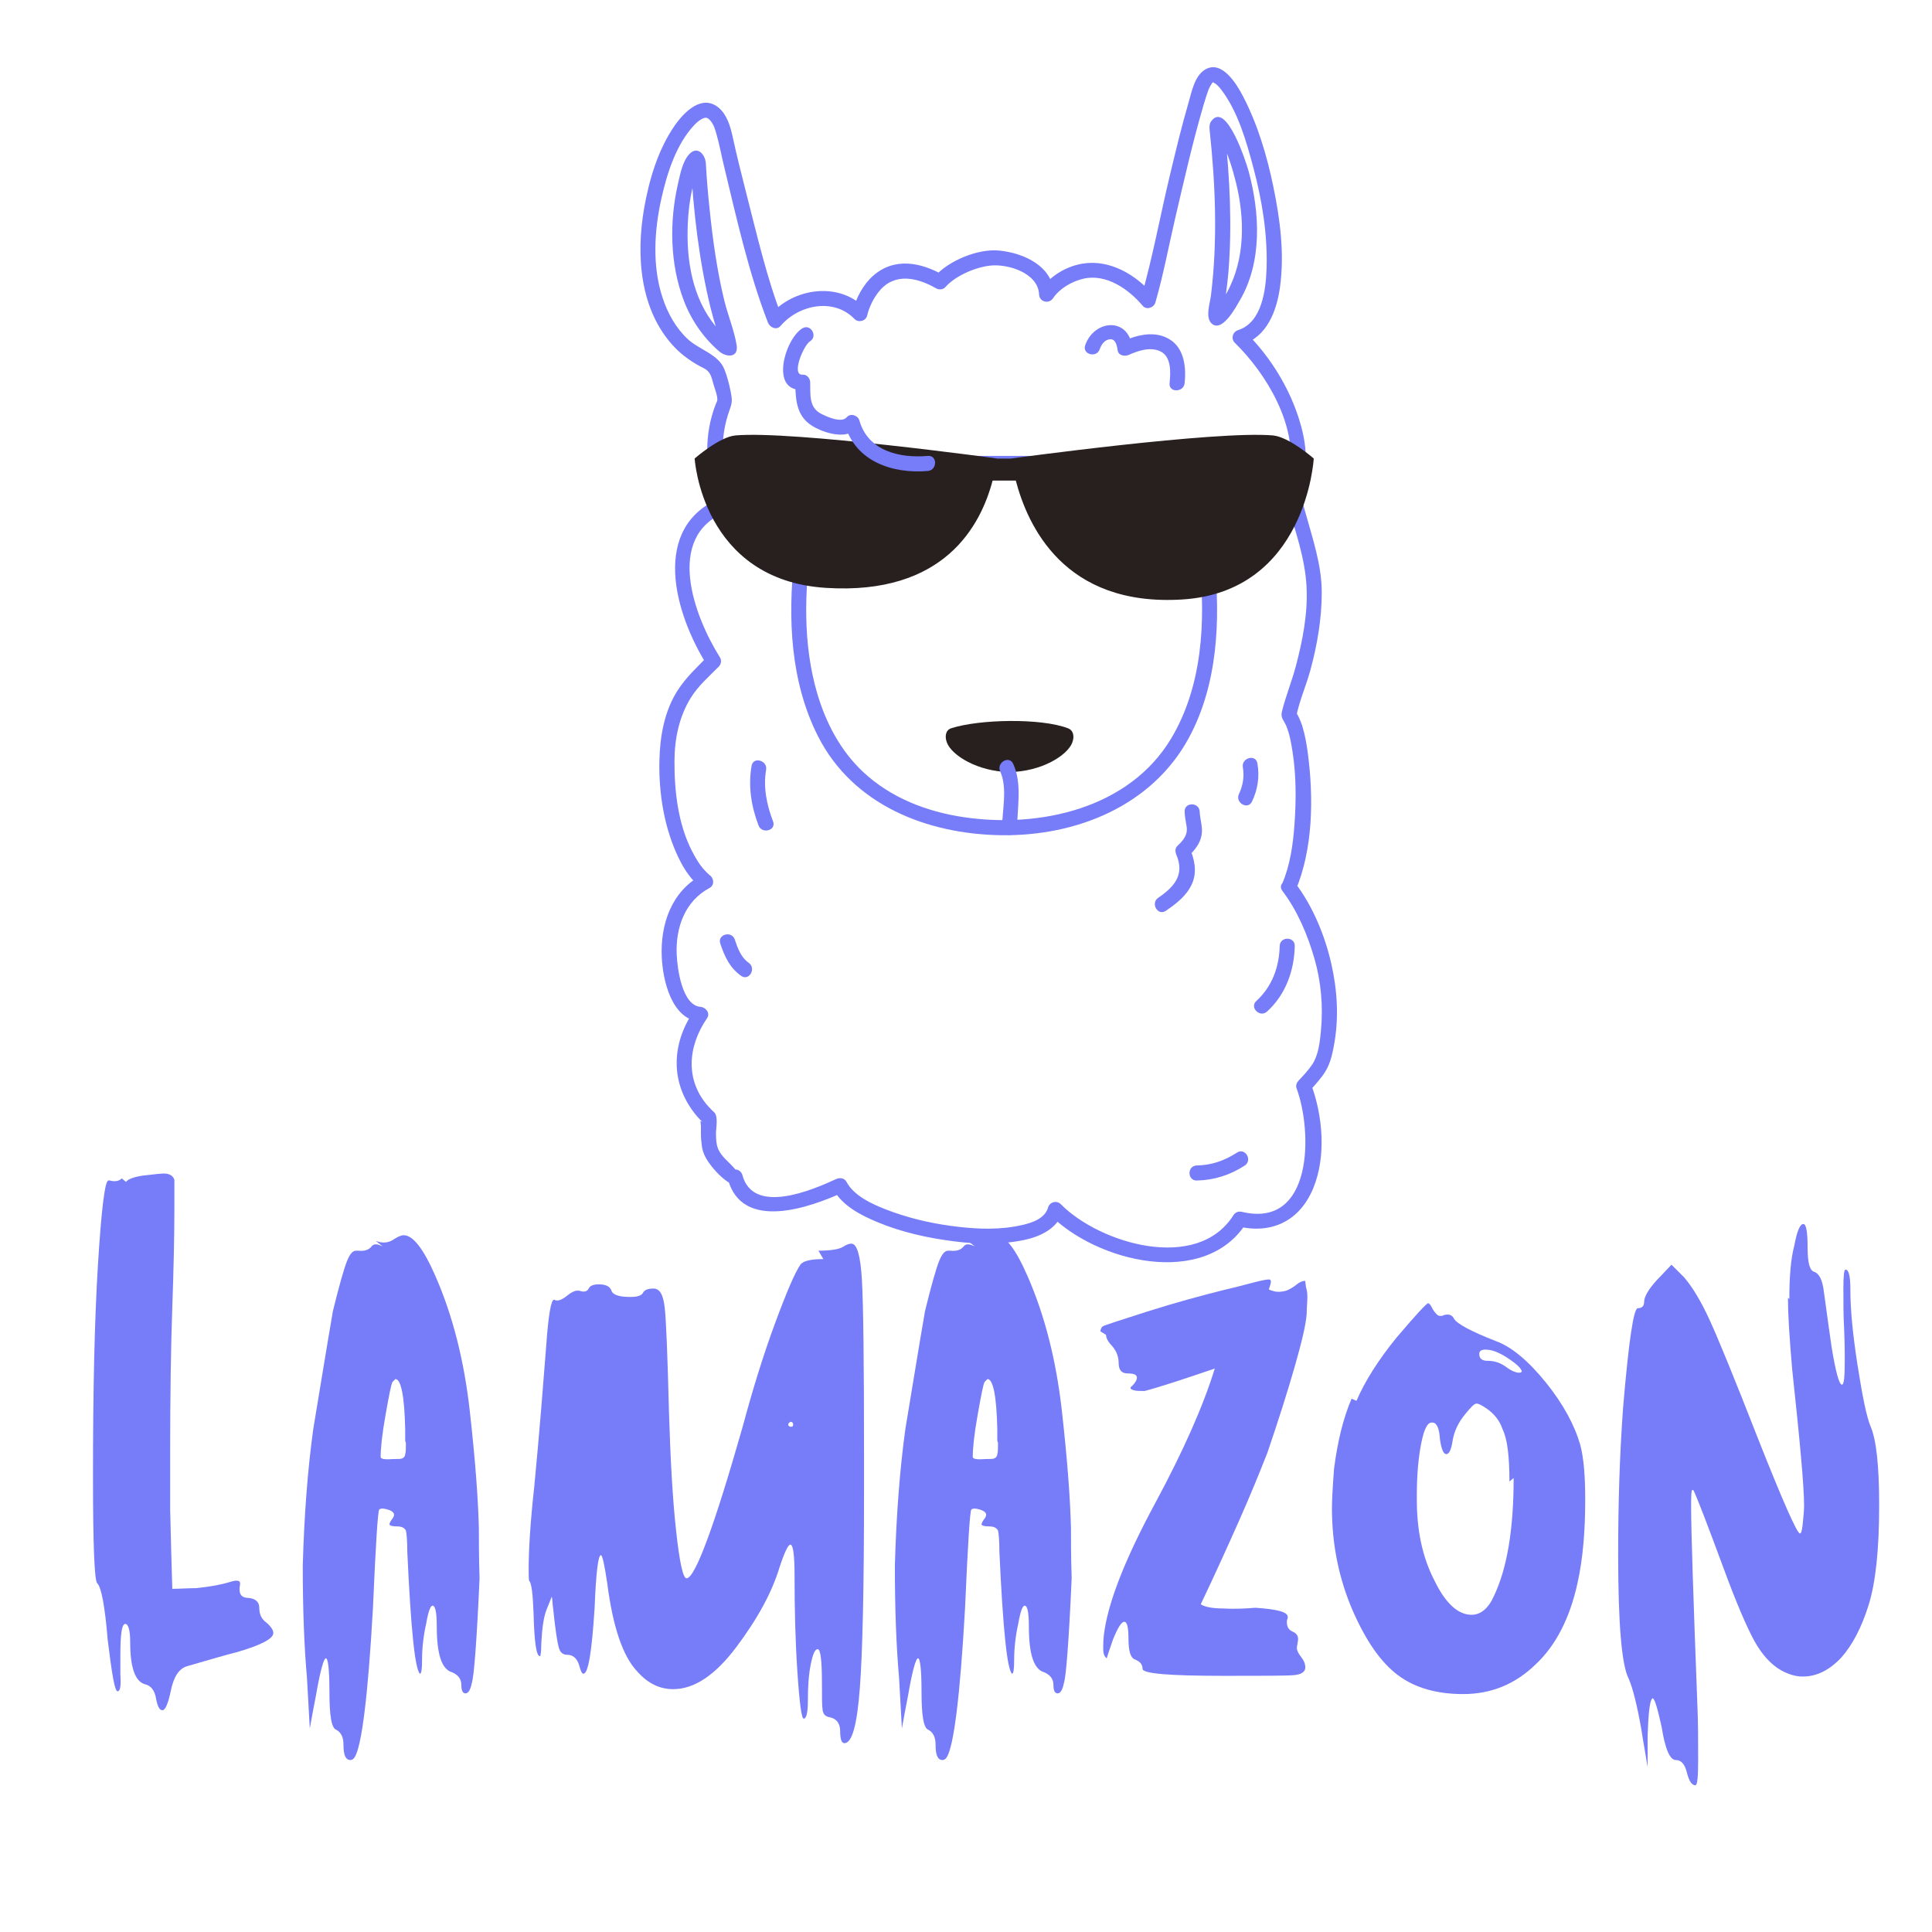 <svg xmlns="http://www.w3.org/2000/svg" xmlns:xlink="http://www.w3.org/1999/xlink" width="500" zoomAndPan="magnify" viewBox="0 0 375 375" height="500" preserveAspectRatio="xMidYMid meet" version="1.0"><defs><g/><clipPath id="c09a2b4cdd"><path d="M 124 13 L 259.938 13 L 259.938 245 L 124 245 Z M 124 13 " clip-rule="nonzero"/></clipPath></defs><path fill="#777cf9" d="M 230.484 88.492 C 208.395 88.492 186.309 88.492 164.219 88.492 C 162.598 88.492 160.98 88.492 159.359 88.492 C 158.688 88.492 158.148 88.941 157.949 89.566 C 155.992 95.637 154.887 102.059 154.176 108.379 C 152.875 119.953 153.422 132.387 158.793 142.945 C 165.57 156.262 179.945 161.898 194.273 162.113 C 208.859 162.332 223.559 156.473 230.746 143.238 C 236.398 132.828 236.914 120.211 235.699 108.68 C 235.027 102.262 233.879 95.727 231.895 89.566 C 231.316 87.777 228.488 88.543 229.074 90.344 C 231.02 96.352 232.148 102.734 232.812 109 C 234.023 120.535 233.426 133.137 227.328 143.328 C 219.184 156.941 201.812 160.805 187.031 158.609 C 179.879 157.547 172.93 154.859 167.586 149.887 C 163.137 145.742 160.27 140.258 158.586 134.465 C 155.836 125.004 156.117 114.73 157.527 105.062 C 158.25 100.117 159.234 95.109 160.77 90.344 C 160.301 90.699 159.828 91.059 159.359 91.414 C 181.445 91.414 203.535 91.414 225.621 91.414 C 227.242 91.414 228.863 91.414 230.484 91.414 C 232.367 91.414 232.367 88.492 230.484 88.492 " fill-opacity="1" fill-rule="nonzero"/><g clip-path="url(#c09a2b4cdd)"><path fill="#777cf9" d="M 251.434 172.918 C 254.898 164.77 254.984 154.754 253.836 146.098 C 253.609 144.398 253.309 142.711 252.816 141.066 C 252.625 140.426 252.367 139.812 252.09 139.203 C 251.98 138.961 251.844 138.734 251.707 138.508 C 250.973 137.324 251.594 139.129 251.621 138.98 C 252.223 135.977 253.539 133.039 254.344 130.078 C 255.676 125.18 256.551 120.105 256.551 115.016 C 256.551 109.645 254.773 104.539 253.363 99.418 C 253.09 98.418 252.809 97.43 252.504 96.441 C 252.406 96.145 252.301 95.848 252.188 95.555 C 251.789 94.543 252.25 95.418 252.078 95.914 C 252.434 94.898 252.812 93.922 253.051 92.867 C 254.078 88.34 253.055 83.609 251.453 79.352 C 249.395 73.867 245.926 68.566 241.738 64.453 C 241.52 65.266 241.305 66.082 241.09 66.895 C 245.961 65.359 247.82 60.316 248.453 55.684 C 249.336 49.219 248.465 42.547 247.148 36.199 C 245.914 30.23 244.125 24.195 241.309 18.762 C 240.094 16.418 237.16 11.441 233.82 13.559 C 231.852 14.812 231.297 17.859 230.695 19.918 C 229.348 24.523 228.234 29.199 227.113 33.863 C 225.188 41.855 223.723 50.047 221.438 57.945 C 222.254 57.73 223.066 57.516 223.883 57.301 C 220.566 53.367 215.465 50.301 210.141 51.168 C 206.871 51.707 203.742 53.617 201.883 56.398 C 202.793 56.641 203.699 56.887 204.609 57.133 C 204.355 51.648 198.715 49.09 193.906 48.633 C 189.812 48.246 184.16 50.566 181.414 53.676 C 182.008 53.598 182.598 53.523 183.188 53.445 C 178.734 50.891 173.59 49.895 169.461 53.535 C 167.508 55.258 166.09 57.969 165.488 60.492 C 166.301 60.277 167.117 60.062 167.93 59.848 C 162.863 54.594 154 55.848 149.438 61.195 C 150.25 61.41 151.066 61.625 151.879 61.84 C 148.848 54.02 146.941 45.66 144.863 37.547 C 143.918 33.855 142.992 30.152 142.18 26.43 C 141.758 24.492 141.086 22.238 139.5 20.914 C 136.258 18.199 132.789 21.75 130.98 24.344 C 127.742 28.984 126.008 34.84 125.039 40.348 C 123.426 49.551 124.148 60.188 130.855 67.32 C 132.48 69.043 134.48 70.418 136.598 71.465 C 137.938 72.129 138.109 73.238 138.508 74.664 C 138.699 75.344 139.465 77.25 139.168 77.895 C 138.738 78.844 138.422 79.832 138.141 80.836 C 136.598 86.363 137.23 92.941 138.988 98.371 C 139.332 97.77 139.672 97.172 140.012 96.574 C 126.09 102.309 130.973 119.148 137.223 129.086 C 137.301 128.496 137.375 127.906 137.449 127.312 C 135.355 129.445 133.211 131.414 131.57 133.941 C 128.941 138.008 128.09 142.934 127.988 147.699 C 127.848 154.102 128.961 160.895 131.793 166.672 C 132.812 168.754 134.273 171.027 136.238 172.359 C 136.238 171.52 136.238 170.68 136.238 169.836 C 130.348 172.977 128.164 179.375 128.445 185.738 C 128.645 190.262 130.34 197.91 135.977 198.355 C 135.555 197.625 135.133 196.891 134.711 196.16 C 130.199 202.727 130.059 210.469 135.262 216.637 C 135.637 217.082 136.047 217.512 136.484 217.891 C 135.672 217.188 136.059 217.895 136.051 218.586 C 136.047 219.078 136.043 219.57 136.047 220.066 C 136.047 220.895 136.129 221.707 136.242 222.527 C 136.445 223.973 137.195 225.203 138.078 226.332 C 138.945 227.438 141.191 229.906 142.68 229.906 C 142.211 229.547 141.738 229.188 141.27 228.832 C 144.012 239.137 157.258 234.375 163.766 231.379 C 163.098 231.207 162.434 231.035 161.766 230.859 C 163.469 234.027 167.094 235.875 170.277 237.203 C 174.973 239.164 179.957 240.266 184.988 240.918 C 189.539 241.508 194.266 241.621 198.781 240.68 C 201.895 240.027 205.328 238.453 206.258 235.141 C 205.441 235.355 204.629 235.574 203.816 235.789 C 212.773 244.867 233.789 250.215 241.922 237.367 C 241.371 237.59 240.82 237.812 240.27 238.035 C 246.91 239.625 252.316 236.91 254.906 230.617 C 257.453 224.43 256.754 216.566 254.473 210.422 C 254.344 210.895 254.219 211.367 254.094 211.844 C 254.992 210.898 255.852 209.914 256.645 208.875 C 258.105 206.965 258.547 204.984 258.969 202.625 C 259.898 197.445 259.562 192.133 258.398 187.02 C 257.164 181.605 254.82 175.902 251.434 171.445 C 250.309 169.965 247.766 171.418 248.91 172.918 C 251.828 176.762 253.801 181.453 255.129 186.051 C 256.441 190.605 256.836 195.332 256.395 200.043 C 256.195 202.18 255.922 204.789 254.711 206.602 C 253.949 207.742 252.973 208.781 252.023 209.777 C 251.688 210.133 251.469 210.711 251.648 211.199 C 254.812 219.703 254.84 238.52 241.047 235.219 C 240.391 235.059 239.758 235.316 239.395 235.891 C 232.34 247.035 213.426 241.363 205.883 233.719 C 205.105 232.934 203.73 233.312 203.438 234.367 C 202.703 236.973 199.188 237.672 196.906 238.07 C 192.836 238.781 188.492 238.48 184.426 237.922 C 180.133 237.332 175.871 236.289 171.836 234.707 C 169.113 233.641 165.738 232.078 164.293 229.383 C 163.887 228.633 162.992 228.535 162.289 228.859 C 157.715 230.961 146.191 235.949 144.09 228.055 C 143.922 227.43 143.328 226.98 142.68 226.98 C 142.816 226.98 141.324 225.488 141.176 225.352 C 140.578 224.809 140.074 224.211 139.652 223.527 C 139.023 222.496 138.992 221.234 138.969 220.066 C 138.949 218.98 139.492 216.625 138.562 215.836 C 138.246 215.562 137.953 215.258 137.668 214.949 C 132.918 209.855 133.453 203.137 137.238 197.633 C 137.918 196.645 136.988 195.516 135.977 195.434 C 132.406 195.152 131.473 188.086 131.348 185.254 C 131.117 180.066 132.938 174.906 137.715 172.359 C 138.742 171.812 138.578 170.422 137.715 169.836 C 137.523 169.711 138.023 170.098 137.668 169.801 C 137.348 169.531 137.059 169.23 136.773 168.926 C 135.758 167.832 134.996 166.516 134.32 165.199 C 131.609 159.93 130.883 153.535 130.914 147.699 C 130.934 143.395 131.812 139.102 134.098 135.418 C 135.543 133.086 137.617 131.316 139.52 129.379 C 139.969 128.922 140.102 128.168 139.746 127.609 C 134.723 119.617 128.984 104.254 140.789 99.391 C 141.5 99.098 142.078 98.418 141.812 97.594 C 140.797 94.457 140.352 91.105 140.281 87.824 C 140.219 85.031 140.637 82.285 141.582 79.66 C 142.141 78.113 142.152 77.672 141.82 75.996 C 141.535 74.555 141.164 73.117 140.629 71.742 C 139.453 68.711 135.75 67.938 133.465 65.793 C 131.164 63.633 129.605 60.812 128.621 57.844 C 126.566 51.645 126.984 44.738 128.395 38.457 C 129.492 33.562 131.273 27.961 134.793 24.227 C 135.352 23.633 136.074 23.078 136.691 22.898 C 137.07 22.789 137.336 22.848 137.797 23.316 C 138.531 24.066 138.859 25.273 139.129 26.258 C 139.676 28.223 140.047 30.25 140.527 32.23 C 142.973 42.367 145.285 52.875 149.059 62.617 C 149.422 63.547 150.723 64.18 151.504 63.262 C 155.039 59.125 161.844 57.75 165.863 61.914 C 166.609 62.688 168.051 62.332 168.309 61.27 C 168.711 59.578 169.531 57.898 170.625 56.555 C 173.625 52.852 178.023 53.855 181.711 55.973 C 182.254 56.281 183.051 56.234 183.484 55.742 C 185.445 53.523 189.242 51.91 192.09 51.566 C 195.57 51.141 201.488 52.949 201.684 57.133 C 201.75 58.617 203.594 59.086 204.406 57.871 C 205.645 56.027 208.043 54.594 210.352 54.082 C 214.789 53.094 219.113 56.164 221.812 59.367 C 222.547 60.234 223.973 59.707 224.258 58.719 C 225.805 53.375 226.828 47.836 228.09 42.418 C 229.812 35.051 231.484 27.645 233.609 20.379 C 233.906 19.367 234.219 18.359 234.586 17.371 C 234.742 16.949 235.254 16.113 235.297 16.086 C 235.516 15.926 235.398 15.949 235.656 16.086 C 236.164 16.348 236.633 16.867 237.055 17.418 C 240.312 21.707 241.926 27.465 243.289 32.582 C 244.977 38.922 246.055 45.543 245.84 52.117 C 245.703 56.215 244.969 62.605 240.312 64.078 C 239.281 64.402 238.859 65.723 239.668 66.52 C 245.844 72.582 251.73 82.426 250.367 91.371 C 250.191 92.508 249.844 93.605 249.434 94.676 C 248.965 95.895 249.582 96.867 249.938 98.059 C 251.461 103.109 253.297 108.441 253.59 113.727 C 253.883 118.98 252.859 124.25 251.523 129.301 C 250.73 132.297 249.523 135.195 248.801 138.203 C 248.527 139.328 249.258 139.918 249.66 140.887 C 250.328 142.5 250.629 144.285 250.895 146.004 C 251.617 150.676 251.59 155.523 251.242 160.23 C 250.965 163.992 250.395 167.945 248.91 171.445 C 248.18 173.156 250.695 174.648 251.434 172.918 " fill-opacity="1" fill-rule="nonzero"/></g><path fill="#281f1f" d="M 207.289 141.355 C 202 139.336 190.016 139.605 184.629 141.355 C 183.555 141.703 183.32 142.93 183.809 144.172 C 184.754 146.594 189.68 149.754 195.961 149.859 C 202.242 149.754 207.168 146.594 208.113 144.172 C 208.598 142.93 208.348 141.758 207.289 141.355 " fill-opacity="1" fill-rule="nonzero"/><path fill="#777cf9" d="M 137.004 31.691 C 136.895 30.039 135.414 28.234 133.828 29.883 C 132.48 31.285 132.031 33.785 131.609 35.598 C 129.902 43.008 130.012 51.242 132.746 58.387 C 134.191 62.168 136.512 65.523 139.566 68.176 C 140.973 69.395 143.391 69.504 142.98 66.98 C 142.5 64.074 141.285 61.199 140.586 58.332 C 139.156 52.453 138.34 46.457 137.715 40.445 C 137.414 37.535 137.16 34.613 137.004 31.691 C 136.902 29.816 133.977 29.805 134.078 31.691 C 134.586 41.074 135.684 50.559 137.91 59.699 C 138.539 62.281 139.406 64.785 140.074 67.352 C 140.098 67.445 140.121 67.543 140.141 67.641 C 140.066 67.293 140.133 65.547 142.039 66.406 C 141.797 66.301 141.914 66.344 141.637 66.109 C 140.312 64.988 139.129 63.715 138.113 62.309 C 133.926 56.504 133.07 48.922 133.59 41.973 C 133.785 39.348 134.25 36.727 135 34.207 C 135.219 33.473 135.465 32.742 135.836 32.07 C 136.012 31.758 136 31.879 135.797 32.012 C 134.867 32.617 134.105 31.656 134.055 31.484 C 134.16 31.848 134.047 31.191 134.078 31.691 C 134.207 33.562 137.133 33.57 137.004 31.691 " fill-opacity="1" fill-rule="nonzero"/><path fill="#777cf9" d="M 237.715 25.242 C 237.684 24.898 237.695 24.766 237.684 24.805 C 237.156 25.598 236.586 25.852 235.969 25.57 C 235.66 25.387 235.965 25.605 236.027 25.676 C 236.367 26.051 236.805 26.902 237.102 27.477 C 238.371 29.938 239.203 32.637 239.871 35.312 C 241.652 42.418 241.719 50.371 238.074 56.914 C 237.406 58.109 236.59 59.227 235.676 60.242 C 234.852 61.164 236.594 58.77 237.457 61.191 C 237.605 61.605 237.496 61.082 237.516 60.855 C 237.742 58.215 238.207 55.594 238.426 52.949 C 239.184 43.762 238.695 34.391 237.715 25.242 C 237.516 23.391 234.59 23.371 234.789 25.242 C 235.93 35.883 236.359 46.758 235.039 57.398 C 234.855 58.902 233.789 61.895 235.395 62.965 C 237.426 64.32 240 59.402 240.602 58.391 C 245.047 50.883 244.551 41.305 242.34 33.18 C 241.992 31.902 238.02 19.254 235.043 23.605 C 234.73 24.059 234.742 24.723 234.789 25.242 C 234.961 27.102 237.887 27.117 237.715 25.242 " fill-opacity="1" fill-rule="nonzero"/><path fill="#281f1f" d="M 247.094 84.52 C 236.055 83.539 196.289 88.996 196.289 88.996 C 196.289 89 196.293 89.008 196.293 89.012 L 193.539 89.012 C 193.539 89.008 193.539 89 193.539 88.996 C 193.539 88.996 153.773 83.539 142.738 84.52 C 139.621 84.801 134.832 88.996 134.832 88.996 C 134.832 88.996 136.23 112.602 160.355 114.109 C 183.348 115.547 190.371 101.953 192.664 93.281 L 197.164 93.281 C 199.457 101.953 206.484 117.793 229.473 116.359 C 253.598 114.852 254.996 88.996 254.996 88.996 C 254.996 88.996 250.207 84.801 247.094 84.52 " fill-opacity="1" fill-rule="nonzero"/><path fill="#777cf9" d="M 213.457 67.785 C 213.777 66.871 214.391 65.945 215.453 65.852 C 216.586 65.754 216.816 67.203 216.938 68.012 C 217.09 69.035 218.324 69.227 219.086 68.887 C 220.984 68.039 223.402 67.223 225.375 68.273 C 227.414 69.363 227.211 72.465 227.012 74.367 C 226.812 76.242 229.742 76.223 229.938 74.367 C 230.246 71.418 229.914 67.762 227.18 65.969 C 224.211 64.02 220.605 65.031 217.609 66.363 C 218.328 66.652 219.043 66.945 219.758 67.234 C 218.891 61.441 212.352 62.113 210.637 67.008 C 210.012 68.793 212.84 69.555 213.457 67.785 " fill-opacity="1" fill-rule="nonzero"/><path fill="#777cf9" d="M 155.734 63.73 C 152.359 65.777 149.336 76.098 155.797 75.641 C 155.309 75.152 154.82 74.668 154.332 74.18 C 154.445 77.965 154.602 81.141 158.309 83.043 C 160.547 84.188 164.508 85.324 166.434 83.043 C 165.617 82.828 164.801 82.613 163.988 82.398 C 166.02 89.574 173.25 92.008 180.098 91.414 C 181.961 91.254 181.977 88.328 180.098 88.492 C 174.605 88.973 168.484 87.539 166.809 81.621 C 166.527 80.637 165.094 80.113 164.363 80.977 C 163.328 82.203 160.469 80.867 159.352 80.297 C 156.949 79.062 157.324 76.484 157.258 74.18 C 157.238 73.43 156.609 72.664 155.797 72.719 C 153.477 72.883 156.004 66.984 157.211 66.254 C 158.816 65.277 157.348 62.75 155.734 63.73 " fill-opacity="1" fill-rule="nonzero"/><path fill="#777cf9" d="M 194.137 149.734 C 195.586 152.887 194.535 157.297 194.496 160.648 C 194.477 162.535 197.402 162.535 197.422 160.648 C 197.469 156.617 198.41 152.059 196.66 148.258 C 195.875 146.551 193.352 148.039 194.137 149.734 " fill-opacity="1" fill-rule="nonzero"/><path fill="#777cf9" d="M 145.879 148.648 C 145.203 152.59 145.809 156.5 147.23 160.215 C 147.895 161.957 150.723 161.203 150.051 159.438 C 148.832 156.25 148.113 152.832 148.699 149.426 C 149.016 147.582 146.195 146.793 145.879 148.648 " fill-opacity="1" fill-rule="nonzero"/><path fill="#777cf9" d="M 139.805 183.145 C 140.641 185.645 141.633 187.844 143.852 189.41 C 145.395 190.5 146.855 187.965 145.328 186.887 C 143.797 185.805 143.195 184.07 142.625 182.367 C 142.027 180.59 139.203 181.352 139.805 183.145 " fill-opacity="1" fill-rule="nonzero"/><path fill="#777cf9" d="M 248.387 183.617 C 248.301 187.668 246.91 191.512 243.867 194.273 C 242.465 195.543 244.539 197.602 245.934 196.34 C 249.535 193.074 251.211 188.402 251.312 183.617 C 251.352 181.73 248.426 181.734 248.387 183.617 " fill-opacity="1" fill-rule="nonzero"/><path fill="#777cf9" d="M 241.238 148.938 C 241.547 150.703 241.254 152.492 240.484 154.105 C 239.68 155.797 242.203 157.285 243.012 155.582 C 244.141 153.203 244.512 150.758 244.059 148.16 C 243.738 146.305 240.918 147.094 241.238 148.938 " fill-opacity="1" fill-rule="nonzero"/><path fill="#777cf9" d="M 229.938 157.539 C 229.973 158.461 230.129 159.359 230.297 160.262 C 230.617 161.98 229.781 163.008 228.566 164.152 C 228.043 164.641 228.082 165.32 228.336 165.922 C 229.973 169.793 227.945 172.129 224.809 174.262 C 223.262 175.316 224.723 177.848 226.289 176.785 C 228.34 175.387 230.383 173.824 231.395 171.48 C 232.414 169.121 231.82 166.711 230.863 164.445 C 230.785 165.035 230.711 165.625 230.633 166.219 C 231.883 165.043 232.949 163.762 233.238 162.027 C 233.488 160.516 232.918 159.043 232.859 157.539 C 232.785 155.66 229.863 155.656 229.938 157.539 " fill-opacity="1" fill-rule="nonzero"/><path fill="#777cf9" d="M 240.109 223.715 C 237.691 225.277 235.191 226.164 232.297 226.215 C 230.414 226.25 230.41 229.172 232.297 229.137 C 235.688 229.074 238.746 228.074 241.59 226.242 C 243.168 225.223 241.703 222.691 240.109 223.715 " fill-opacity="1" fill-rule="nonzero"/><g fill="#777cf9" fill-opacity="1"><g transform="translate(15.464, 332.904)"><g><path d="M 8.172 -104.176 C 7.625 -103.633 6.809 -103.496 5.855 -103.77 C 5.582 -103.77 5.582 -103.77 5.582 -103.77 C 4.902 -103.77 4.223 -98.32 3.539 -87.289 C 2.859 -76.125 2.586 -62.508 2.586 -46.438 C 2.586 -33.09 2.859 -26.145 3.406 -25.602 C 4.223 -24.785 4.902 -21.109 5.445 -14.57 C 6.266 -7.898 6.809 -4.629 7.355 -4.629 C 7.898 -4.629 8.035 -5.719 7.898 -7.898 C 7.898 -8.715 7.898 -9.941 7.898 -11.574 C 7.898 -15.66 8.172 -17.703 8.852 -17.703 C 8.852 -17.703 8.852 -17.703 8.988 -17.703 C 9.531 -17.43 9.805 -16.207 9.805 -14.164 C 9.805 -9.262 10.758 -6.535 12.664 -5.992 C 13.891 -5.719 14.57 -4.766 14.844 -3.133 C 15.117 -1.633 15.523 -0.953 16.07 -0.953 C 16.613 -0.953 17.16 -2.18 17.703 -4.766 C 18.246 -7.488 19.336 -9.125 20.973 -9.531 C 25.191 -10.758 28.461 -11.711 30.641 -12.258 C 35.27 -13.617 37.586 -14.844 37.586 -15.934 C 37.586 -16.477 37.176 -17.16 36.223 -17.977 C 35.27 -18.656 34.863 -19.609 34.863 -20.836 C 34.863 -21.926 34.18 -22.605 32.82 -22.742 C 31.457 -22.742 30.914 -23.422 31.047 -24.785 C 31.184 -25.465 31.184 -25.875 30.914 -26.012 C 30.641 -26.145 30.094 -26.145 29.277 -25.875 C 27.508 -25.328 25.328 -24.922 22.605 -24.648 C 21.379 -24.648 19.066 -24.512 17.977 -24.512 C 17.84 -28.324 17.703 -34.727 17.566 -39.898 C 17.566 -41.809 17.566 -45.484 17.566 -50.93 C 17.566 -62.098 17.703 -71.492 17.977 -79.121 C 18.246 -86.746 18.383 -93.145 18.383 -98.32 C 18.383 -101.863 18.383 -103.77 18.383 -103.902 C 18.113 -104.723 17.43 -105.129 16.207 -105.129 C 15.934 -105.129 14.57 -104.992 12.258 -104.723 C 10.484 -104.449 9.395 -104.039 8.988 -103.496 Z M 8.172 -104.176 "/></g></g></g><g fill="#777cf9" fill-opacity="1"><g transform="translate(55.907, 332.904)"><g><path d="M 22.879 -52.836 C 22.879 -51.746 22.879 -51.066 22.742 -50.66 C 22.742 -50.25 22.469 -49.977 22.195 -49.84 C 21.926 -49.707 21.379 -49.707 20.562 -49.707 C 18.793 -49.57 17.977 -49.707 17.977 -50.113 C 17.977 -51.746 18.246 -54.473 18.93 -58.285 C 19.609 -62.098 20.02 -64.277 20.289 -64.684 C 20.562 -64.957 20.836 -65.23 20.836 -65.23 C 21.926 -65.23 22.605 -61.961 22.742 -55.426 C 22.742 -53.926 22.742 -53.926 22.742 -53.246 Z M 18.383 -90.969 C 17.293 -91.512 16.613 -91.512 16.207 -90.969 C 15.66 -90.285 14.844 -90.016 13.617 -90.148 C 13.344 -90.148 13.344 -90.148 13.211 -90.148 C 12.527 -90.148 11.984 -89.469 11.438 -88.109 C 10.895 -86.746 9.941 -83.477 8.715 -78.438 C 7.488 -71.359 6.266 -63.73 4.902 -55.562 C 3.812 -47.664 3.133 -38.812 2.859 -29.008 C 2.859 -20.562 3.133 -13.344 3.676 -7.219 C 3.812 -4.766 4.086 0.137 4.223 2.586 C 4.492 0.953 5.039 -1.77 5.445 -3.949 C 6.266 -8.715 6.945 -11.031 7.355 -11.031 C 7.762 -11.031 8.035 -8.852 8.035 -4.492 C 8.035 0.137 8.441 2.586 9.395 2.859 C 10.348 3.406 10.758 4.359 10.758 5.719 C 10.758 7.762 11.168 8.715 12.121 8.715 C 12.391 8.715 12.664 8.578 12.938 8.172 C 14.297 5.992 15.523 -3.676 16.477 -20.699 C 17.023 -33.227 17.43 -39.629 17.703 -39.898 C 17.977 -40.172 18.656 -40.172 19.746 -39.766 C 20.699 -39.355 20.836 -38.812 20.156 -37.992 C 19.746 -37.449 19.609 -37.039 19.746 -36.906 C 19.883 -36.77 20.289 -36.633 21.109 -36.633 C 22.062 -36.633 22.605 -36.359 22.879 -35.816 C 23.016 -35.27 23.148 -33.91 23.148 -31.73 C 23.832 -16.75 24.648 -8.852 25.602 -8.035 C 25.875 -8.035 26.012 -8.852 26.012 -10.621 C 26.012 -13.074 26.281 -15.387 26.828 -17.84 C 27.234 -20.156 27.645 -21.242 28.055 -21.242 C 28.598 -21.242 28.871 -19.883 28.871 -17.16 C 28.871 -11.848 29.824 -8.852 31.867 -8.309 C 33.09 -7.762 33.637 -6.945 33.637 -5.855 C 33.637 -4.766 33.91 -4.223 34.453 -4.223 C 34.996 -4.223 35.406 -4.902 35.68 -6.266 C 36.086 -7.488 36.633 -14.297 37.176 -26.555 C 37.039 -30.777 37.039 -34.043 37.039 -36.359 C 36.906 -41.809 36.359 -49.434 35.27 -59.102 C 34.18 -68.77 32 -77.484 28.598 -85.246 C 26.281 -90.559 24.238 -93.145 22.469 -93.145 C 21.926 -93.145 21.379 -92.875 20.699 -92.465 C 19.609 -91.648 18.383 -91.512 17.023 -92.055 Z M 18.383 -90.969 "/></g></g></g><g fill="#777cf9" fill-opacity="1"><g transform="translate(97.575, 332.904)"><g><path d="M 55.969 -55.969 C 55.695 -55.969 55.426 -56.105 55.426 -56.379 C 55.426 -56.648 55.695 -56.922 55.969 -56.922 C 56.242 -56.922 56.379 -56.648 56.379 -56.379 C 56.379 -56.105 56.242 -55.969 55.969 -55.969 Z M 62.234 -88.516 C 60.055 -88.516 58.559 -88.242 57.875 -87.562 C 56.785 -86.066 55.152 -82.25 52.836 -75.988 C 50.523 -69.723 48.48 -63.051 46.574 -55.969 C 40.988 -36.359 37.312 -26.555 35.68 -26.555 C 34.996 -26.555 34.316 -29.688 33.637 -35.949 C 32.957 -42.215 32.547 -49.84 32.273 -58.828 C 32 -69.723 31.73 -76.395 31.457 -78.984 C 31.184 -81.57 30.504 -82.797 29.277 -82.797 C 28.188 -82.797 27.508 -82.523 27.234 -81.98 C 26.965 -81.434 26.145 -81.164 24.785 -81.164 C 22.605 -81.164 21.379 -81.57 21.109 -82.387 C 20.836 -83.203 20.02 -83.613 18.656 -83.613 C 17.566 -83.613 16.887 -83.34 16.613 -82.66 C 16.207 -82.117 15.66 -82.117 14.844 -82.387 C 14.57 -82.387 14.57 -82.387 14.434 -82.387 C 14.027 -82.387 13.344 -82.117 12.527 -81.434 C 11.711 -80.754 11.031 -80.48 10.621 -80.48 C 10.348 -80.48 10.215 -80.48 10.078 -80.617 C 10.078 -80.617 10.078 -80.617 9.941 -80.617 C 9.395 -80.617 8.852 -77.621 8.441 -71.629 C 7.898 -64.82 7.219 -55.695 6.129 -44.395 C 5.312 -37.039 5.039 -31.73 5.039 -28.461 C 5.039 -26.965 5.039 -26.145 5.176 -26.012 C 5.582 -25.602 5.855 -23.559 5.992 -19.746 C 6.129 -14.164 6.535 -11.438 7.219 -11.438 C 7.355 -11.438 7.488 -12.258 7.488 -13.891 C 7.625 -16.613 7.898 -18.793 8.441 -20.289 C 8.715 -20.973 9.262 -22.332 9.531 -23.016 C 9.668 -22.332 9.668 -21.379 9.805 -20.562 C 10.215 -16.477 10.621 -14.027 10.895 -13.074 C 11.168 -12.121 11.711 -11.711 12.527 -11.711 C 13.617 -11.711 14.434 -11.031 14.844 -9.668 C 15.117 -8.578 15.387 -8.035 15.66 -8.035 C 16.613 -8.035 17.293 -12.258 17.84 -20.836 C 18.113 -27.645 18.52 -31.047 19.066 -31.047 C 19.336 -31.047 19.746 -29.277 20.289 -25.602 C 21.379 -17.16 23.285 -11.438 26.145 -8.441 C 28.188 -6.129 30.504 -5.039 33.09 -5.039 C 37.176 -5.039 41.262 -7.762 45.348 -13.211 C 49.434 -18.656 52.293 -23.832 53.789 -28.871 C 54.742 -31.73 55.426 -33.09 55.832 -33.09 C 56.379 -33.09 56.648 -31.047 56.648 -26.965 C 56.648 -20.836 56.785 -14.57 57.195 -8.441 C 57.602 -2.316 58.012 0.68 58.422 0.68 C 58.965 0.68 59.238 -0.543 59.238 -2.996 C 59.238 -5.445 59.375 -7.762 59.781 -9.805 C 60.191 -11.848 60.598 -12.801 61.145 -12.801 C 61.688 -12.801 61.961 -10.621 61.961 -6.266 C 61.961 -3.539 61.961 -1.77 62.098 -0.953 C 62.234 -0.137 62.641 0.273 63.461 0.41 C 64.82 0.68 65.5 1.633 65.5 3.133 C 65.5 4.629 65.773 5.445 66.32 5.445 C 67.816 5.445 68.77 1.906 69.316 -5.176 C 69.859 -12.258 70.133 -25.059 70.133 -43.441 C 70.133 -48.344 70.133 -48.344 70.133 -50.793 C 70.133 -68.496 69.996 -79.664 69.723 -84.43 C 69.449 -89.195 68.77 -91.512 67.68 -91.512 C 67.137 -91.512 66.59 -91.238 66.184 -90.969 C 65.367 -90.422 63.73 -90.148 61.281 -90.148 Z M 62.234 -88.516 "/></g></g></g><g fill="#777cf9" fill-opacity="1"><g transform="translate(170.834, 332.904)"><g><path d="M 22.879 -52.836 C 22.879 -51.746 22.879 -51.066 22.742 -50.66 C 22.742 -50.25 22.469 -49.977 22.195 -49.84 C 21.926 -49.707 21.379 -49.707 20.562 -49.707 C 18.793 -49.57 17.977 -49.707 17.977 -50.113 C 17.977 -51.746 18.246 -54.473 18.93 -58.285 C 19.609 -62.098 20.02 -64.277 20.289 -64.684 C 20.562 -64.957 20.836 -65.23 20.836 -65.23 C 21.926 -65.23 22.605 -61.961 22.742 -55.426 C 22.742 -53.926 22.742 -53.926 22.742 -53.246 Z M 18.383 -90.969 C 17.293 -91.512 16.613 -91.512 16.207 -90.969 C 15.66 -90.285 14.844 -90.016 13.617 -90.148 C 13.344 -90.148 13.344 -90.148 13.211 -90.148 C 12.527 -90.148 11.984 -89.469 11.438 -88.109 C 10.895 -86.746 9.941 -83.477 8.715 -78.438 C 7.488 -71.359 6.266 -63.73 4.902 -55.562 C 3.812 -47.664 3.133 -38.812 2.859 -29.008 C 2.859 -20.562 3.133 -13.344 3.676 -7.219 C 3.812 -4.766 4.086 0.137 4.223 2.586 C 4.492 0.953 5.039 -1.77 5.445 -3.949 C 6.266 -8.715 6.945 -11.031 7.355 -11.031 C 7.762 -11.031 8.035 -8.852 8.035 -4.492 C 8.035 0.137 8.441 2.586 9.395 2.859 C 10.348 3.406 10.758 4.359 10.758 5.719 C 10.758 7.762 11.168 8.715 12.121 8.715 C 12.391 8.715 12.664 8.578 12.938 8.172 C 14.297 5.992 15.523 -3.676 16.477 -20.699 C 17.023 -33.227 17.43 -39.629 17.703 -39.898 C 17.977 -40.172 18.656 -40.172 19.746 -39.766 C 20.699 -39.355 20.836 -38.812 20.156 -37.992 C 19.746 -37.449 19.609 -37.039 19.746 -36.906 C 19.883 -36.77 20.289 -36.633 21.109 -36.633 C 22.062 -36.633 22.605 -36.359 22.879 -35.816 C 23.016 -35.27 23.148 -33.91 23.148 -31.73 C 23.832 -16.75 24.648 -8.852 25.602 -8.035 C 25.875 -8.035 26.012 -8.852 26.012 -10.621 C 26.012 -13.074 26.281 -15.387 26.828 -17.84 C 27.234 -20.156 27.645 -21.242 28.055 -21.242 C 28.598 -21.242 28.871 -19.883 28.871 -17.16 C 28.871 -11.848 29.824 -8.852 31.867 -8.309 C 33.09 -7.762 33.637 -6.945 33.637 -5.855 C 33.637 -4.766 33.91 -4.223 34.453 -4.223 C 34.996 -4.223 35.406 -4.902 35.68 -6.266 C 36.086 -7.488 36.633 -14.297 37.176 -26.555 C 37.039 -30.777 37.039 -34.043 37.039 -36.359 C 36.906 -41.809 36.359 -49.434 35.27 -59.102 C 34.18 -68.77 32 -77.484 28.598 -85.246 C 26.281 -90.559 24.238 -93.145 22.469 -93.145 C 21.926 -93.145 21.379 -92.875 20.699 -92.465 C 19.609 -91.648 18.383 -91.512 17.023 -92.055 Z M 18.383 -90.969 "/></g></g></g><g fill="#777cf9" fill-opacity="1"><g transform="translate(212.502, 332.904)"><g><path d="M 2.18 -73.809 C 2.18 -73.266 2.453 -72.719 2.996 -72.039 C 4.086 -70.949 4.629 -69.723 4.629 -68.363 C 4.629 -67 5.176 -66.32 6.398 -66.32 C 7.625 -66.32 8.172 -66.047 8.172 -65.5 C 8.172 -65.094 7.898 -64.547 7.219 -63.867 C 6.945 -63.73 6.945 -63.594 6.945 -63.461 C 6.945 -63.324 7.082 -63.188 7.625 -63.051 C 8.035 -62.914 8.715 -62.914 9.668 -62.914 C 12.801 -63.73 17.293 -65.23 23.285 -67.273 C 21.109 -60.191 17.293 -51.477 11.711 -41.125 C 6.129 -30.777 2.859 -22.605 1.906 -16.613 C 1.633 -14.98 1.633 -13.754 1.633 -12.801 C 1.633 -11.848 1.906 -11.305 2.316 -11.031 C 2.586 -11.984 3.133 -13.48 3.539 -14.707 C 4.492 -17.023 5.176 -18.113 5.719 -18.113 C 6.266 -18.113 6.535 -17.023 6.535 -14.844 C 6.535 -12.391 6.945 -11.031 7.898 -10.758 C 8.852 -10.348 9.262 -9.805 9.262 -8.988 C 9.262 -8.035 14.57 -7.625 25.191 -7.625 C 32.684 -7.625 37.176 -7.625 38.676 -7.762 C 40.172 -7.898 40.855 -8.441 40.855 -9.262 C 40.855 -9.941 40.582 -10.621 40.035 -11.305 C 39.492 -11.984 39.219 -12.527 39.219 -13.074 C 39.219 -13.344 39.355 -13.754 39.355 -14.027 C 39.629 -15.117 39.355 -15.797 38.402 -16.207 C 37.449 -16.613 37.176 -17.43 37.312 -18.52 C 37.312 -18.52 37.449 -18.656 37.449 -18.93 C 37.449 -18.93 37.449 -18.93 37.449 -19.066 C 37.449 -20.02 35.406 -20.562 31.184 -20.836 C 29.277 -20.699 27.234 -20.562 25.059 -20.699 C 22.879 -20.699 21.379 -20.973 20.562 -21.516 C 23.422 -27.508 25.875 -32.957 28.055 -37.859 C 30.23 -42.762 32 -47.117 33.5 -50.93 C 35.68 -57.332 37.449 -62.914 38.812 -67.68 C 40.172 -72.445 40.988 -75.852 41.125 -77.895 C 41.125 -79.121 41.262 -80.211 41.262 -81.164 C 41.262 -81.98 41.125 -82.66 40.988 -83.07 C 40.855 -83.887 40.855 -84.293 40.855 -84.293 C 40.445 -84.293 39.898 -84.16 39.219 -83.613 C 38.539 -83.07 37.859 -82.66 37.176 -82.387 C 36.223 -82.117 35.406 -82.117 34.863 -82.25 C 34.316 -82.387 33.91 -82.523 33.773 -82.66 C 34.043 -83.34 34.18 -83.887 34.18 -84.16 C 34.18 -84.43 34.043 -84.566 33.773 -84.566 C 33.227 -84.566 32 -84.293 29.961 -83.75 C 27.918 -83.203 26.281 -82.797 25.059 -82.523 C 20.699 -81.434 15.66 -80.074 10.078 -78.301 C 4.492 -76.531 1.633 -75.578 1.496 -75.441 C 1.227 -75.172 1.09 -74.762 1.09 -74.488 Z M 2.18 -73.809 "/></g></g></g><g fill="#777cf9" fill-opacity="1"><g transform="translate(257.302, 332.904)"><g><path d="M 36.496 -46.027 C 36.496 -36.223 35.27 -28.598 32.684 -23.148 C 31.594 -20.699 30.094 -19.473 28.324 -19.473 C 25.738 -19.473 23.285 -21.652 21.109 -26.145 C 18.793 -30.641 17.703 -35.816 17.703 -41.809 C 17.703 -42.352 17.703 -42.352 17.703 -42.625 C 17.703 -46.438 17.977 -49.707 18.52 -52.566 C 19.066 -55.426 19.746 -56.785 20.562 -56.785 C 20.699 -56.785 20.699 -56.785 20.836 -56.785 C 21.652 -56.648 22.062 -55.562 22.195 -53.52 C 22.469 -51.613 22.879 -50.66 23.422 -50.66 C 23.969 -50.66 24.375 -51.477 24.648 -53.246 C 24.922 -55.016 25.738 -56.785 27.098 -58.422 C 28.188 -59.781 28.871 -60.465 29.277 -60.465 C 29.688 -60.465 30.23 -60.191 31.047 -59.645 C 32.684 -58.559 33.773 -57.195 34.316 -55.562 C 35.27 -53.656 35.68 -50.25 35.68 -45.348 Z M 38.129 -66.863 C 38.129 -66.59 37.859 -66.457 37.586 -66.457 C 37.039 -66.457 36.223 -66.727 35.27 -67.41 C 34.043 -68.363 32.82 -68.77 31.457 -68.77 C 30.367 -68.77 29.824 -69.18 29.824 -70.133 C 29.824 -70.676 30.23 -70.949 31.047 -70.949 C 32.547 -70.949 34.316 -70.133 36.496 -68.496 C 37.586 -67.68 38.129 -67 38.129 -66.457 Z M 5.039 -61.418 C 3.406 -57.602 2.316 -53.109 1.633 -47.797 C 1.363 -44.258 1.227 -41.672 1.227 -40.172 C 1.227 -33.09 2.586 -26.418 5.312 -20.156 C 7.898 -14.297 10.758 -10.215 14.027 -7.762 C 17.293 -5.312 21.516 -4.086 26.691 -4.086 C 32.137 -4.086 36.77 -5.992 40.719 -9.805 C 44.668 -13.48 47.391 -18.793 48.887 -25.602 C 49.977 -30.504 50.387 -35.949 50.387 -41.809 C 50.387 -46.301 50.113 -49.84 49.434 -52.43 C 48.344 -56.242 46.164 -60.328 42.762 -64.547 C 39.355 -68.77 36.086 -71.492 33.09 -72.582 C 28.188 -74.488 25.465 -75.988 24.922 -76.941 C 24.512 -77.758 23.832 -77.895 22.879 -77.621 C 22.742 -77.484 22.469 -77.484 22.195 -77.484 C 21.789 -77.484 21.379 -77.895 20.836 -78.711 C 20.426 -79.527 20.156 -79.938 19.883 -79.938 C 19.609 -79.938 17.566 -77.758 13.754 -73.266 C 10.215 -68.906 7.625 -64.82 5.992 -61.008 Z M 5.039 -61.418 "/></g></g></g><g fill="#777cf9" fill-opacity="1"><g transform="translate(311.089, 332.904)"><g><path d="M 35.949 -81.027 C 35.949 -78.031 36.223 -73.398 36.77 -67.137 C 38.266 -53.246 39.082 -44.395 39.082 -40.719 C 39.082 -39.629 38.945 -38.402 38.812 -37.039 C 38.676 -35.816 38.539 -35.27 38.266 -35.27 C 37.723 -35.27 34.996 -41.398 30.094 -53.789 C 25.465 -65.637 22.332 -73.266 20.699 -76.805 C 19.066 -80.344 17.43 -83.07 15.797 -84.977 C 15.117 -85.656 13.891 -86.883 13.344 -87.426 C 12.664 -86.746 11.574 -85.52 10.621 -84.566 C 8.852 -82.66 8.035 -81.164 8.035 -80.211 C 8.035 -79.391 7.625 -78.984 6.809 -78.984 C 5.992 -78.984 5.039 -72.582 3.949 -59.645 C 3.27 -50.387 2.996 -40.855 2.996 -31.184 C 2.996 -17.703 3.676 -9.668 5.039 -7.082 C 5.855 -5.176 6.672 -1.906 7.488 2.723 C 7.762 4.629 8.441 8.309 8.715 10.078 C 8.715 8.578 8.715 5.992 8.715 3.949 C 8.852 -0.273 9.125 -2.586 9.531 -3.133 C 9.668 -3.27 9.668 -3.27 9.668 -3.27 C 10.078 -3.27 10.621 -1.363 11.438 2.316 C 12.121 6.672 13.074 8.715 14.164 8.715 C 15.254 8.715 15.934 9.531 16.34 11.168 C 16.75 12.801 17.293 13.617 17.977 13.617 C 18.383 13.617 18.52 11.984 18.52 8.578 C 18.52 4.766 18.52 1.363 18.383 -1.633 C 17.566 -23.148 17.16 -35.949 17.16 -40.035 C 17.16 -42.488 17.16 -43.715 17.43 -43.715 C 17.703 -43.578 17.703 -43.578 17.703 -43.441 C 18.246 -42.352 20.156 -37.449 23.422 -28.598 C 25.875 -21.926 27.918 -17.16 29.414 -14.434 C 30.914 -11.711 32.684 -9.805 34.59 -8.715 C 36.086 -7.898 37.449 -7.488 38.812 -7.488 C 41.535 -7.488 43.984 -8.715 46.301 -11.168 C 48.48 -13.617 50.25 -17.023 51.613 -21.379 C 52.973 -25.738 53.656 -32.137 53.656 -40.719 C 53.656 -48.344 53.109 -53.383 52.02 -55.969 C 51.203 -57.875 50.387 -61.961 49.434 -68.09 C 48.48 -74.219 48.07 -78.984 48.07 -82.387 C 48.07 -85.113 47.797 -86.473 47.117 -86.473 C 46.844 -86.473 46.711 -85.246 46.711 -82.797 C 46.711 -79.938 46.711 -77.484 46.844 -75.309 C 46.98 -71.902 46.98 -69.859 46.98 -69.043 C 46.98 -65.773 46.844 -64.141 46.438 -64.141 C 45.891 -64.141 45.211 -66.59 44.395 -71.629 C 44.258 -72.719 43.715 -76.262 42.895 -82.387 C 42.625 -84.566 41.941 -85.793 40.988 -86.066 C 40.172 -86.336 39.766 -87.836 39.766 -90.695 C 39.766 -93.828 39.492 -95.324 38.945 -95.324 C 38.266 -95.324 37.723 -93.965 37.176 -91.102 C 36.496 -88.516 36.223 -85.113 36.223 -80.754 Z M 35.949 -81.027 "/></g></g></g></svg>